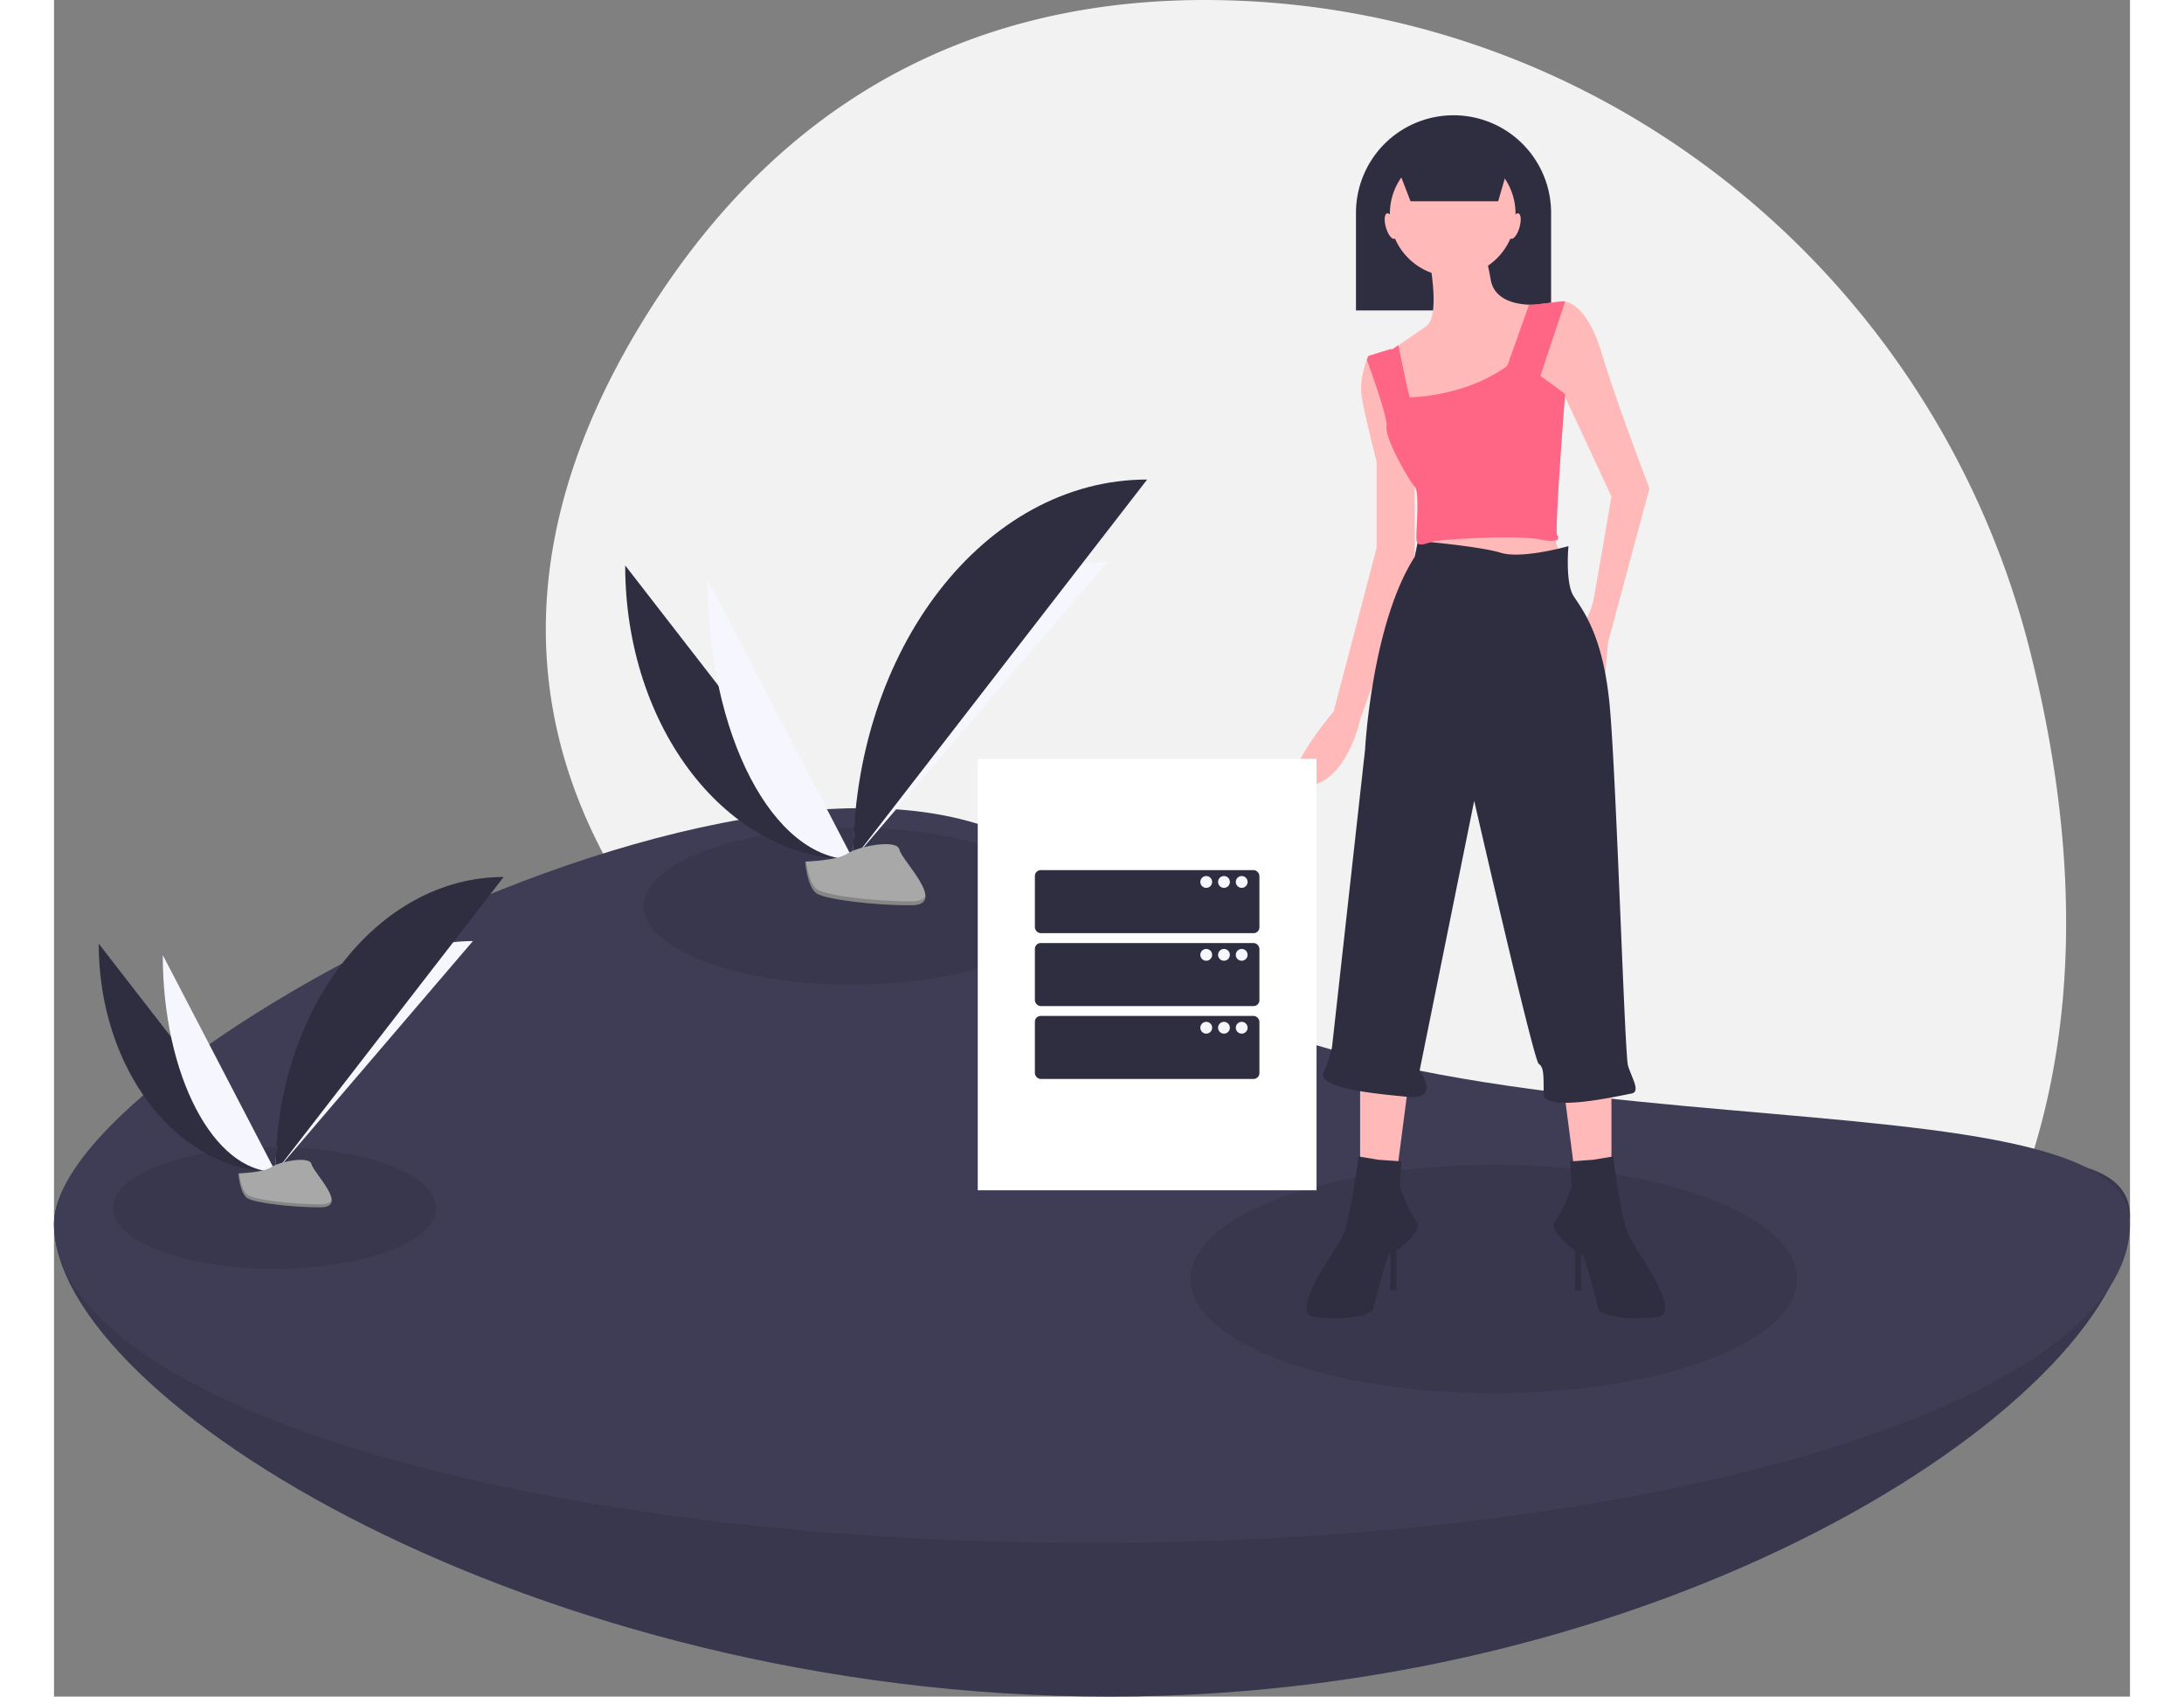 <svg xmlns="http://www.w3.org/2000/svg" id="fe35142f-6e52-48fa-b148-e7bb43d508cf" width="990" height="768.857" data-name="Layer 1" viewBox="0 0 990 808.857"><rect x="0" y="0" width="990" height="808.857" fill="#808080" stroke="none"/><title>personal data</title><path fill="#f2f2f2" d="M1047.085,354.958C1002.168,178.337,846.968,50.841,664.796,45.727c-96.309-2.703-197.652,29.238-271.438,141.012-131.9,199.808,8.106,337.882,105.713,403.492a610.757,610.757,0,0,1,126.241,113.465c65.931,78.238,192.767,175.459,343.823,23.128C1078.622,616.415,1077.003,472.606,1047.085,354.958Z" transform="translate(-105 -45.571)"/><path fill="#3f3d56" d="M1095,625.244c0,84.037-213.166,229.184-486.546,229.184S105,713.039,105,629.002s410.465-216.034,503.454-78.899S1095,541.207,1095,625.244Z" transform="translate(-105 -45.571)"/><path d="M1095,625.244c0,84.037-213.166,229.184-486.546,229.184S105,713.039,105,629.002s410.465-216.034,503.454-78.899S1095,541.207,1095,625.244Z" opacity=".1" transform="translate(-105 -45.571)"/><path fill="#3f3d56" d="M1095,629.002c0,84.037-221.619,152.163-495,152.163S105,713.039,105,629.002,507.011,339.704,600,476.838,1095,544.964,1095,629.002Z" transform="translate(-105 -45.571)"/><ellipse cx="686.613" cy="609.73" opacity=".1" rx="144.649" ry="54.478"/><ellipse cx="105.199" cy="575.916" opacity=".1" rx="77.021" ry="29.008"/><path fill="#2f2e41" d="M126.318,495.442c0,60.129,37.722,108.785,84.339,108.785" transform="translate(-105 -45.571)"/><path fill="#f6f6ff" d="M210.657,604.227c0-60.805,42.095-110.007,94.117-110.007" transform="translate(-105 -45.571)"/><path fill="#f6f6ff" d="M156.875,500.893c0,57.116,24.054,103.334,53.781,103.334" transform="translate(-105 -45.571)"/><path fill="#2f2e41" d="M210.657,604.227c0-77.695,48.656-140.564,108.785-140.564" transform="translate(-105 -45.571)"/><path fill="#a8a8a8" d="M192.914,604.994s11.961-.368,15.565-2.935,18.398-5.632,19.293-1.515,17.975,20.474,4.471,20.583-31.376-2.103-34.974-4.295S192.914,604.994,192.914,604.994Z" transform="translate(-105 -45.571)"/><path d="M232.484,619.693c-13.503.109-31.376-2.103-34.974-4.295-2.74-1.669-3.832-7.657-4.197-10.42-.253.011-.399.016-.399.016s.758,9.646,4.355,11.838,21.47,4.404,34.974,4.295c3.898-.031,5.244-1.418,5.17-3.472C236.872,618.895,235.385,619.67,232.484,619.693Z" opacity=".2" transform="translate(-105 -45.571)"/><ellipse cx="380.502" cy="432.026" opacity=".1" rx="99.269" ry="37.387"/><path fill="#2f2e41" d="M377.391,315.142c0,77.498,48.618,140.208,108.701,140.208" transform="translate(-105 -45.571)"/><path fill="#f6f6ff" d="M486.092,455.351c0-78.369,54.255-141.784,121.304-141.784" transform="translate(-105 -45.571)"/><path fill="#f6f6ff" d="M416.775,322.168c0,73.615,31.003,133.183,69.316,133.183" transform="translate(-105 -45.571)"/><path fill="#2f2e41" d="M486.092,455.351c0-100.138,62.71-181.168,140.208-181.168" transform="translate(-105 -45.571)"/><path fill="#a8a8a8" d="M463.224,456.339s15.416-.475,20.061-3.783,23.713-7.258,24.866-1.953,23.167,26.388,5.763,26.529-40.439-2.711-45.076-5.535S463.224,456.339,463.224,456.339Z" transform="translate(-105 -45.571)"/><path d="M514.224,475.285c-17.404.14-40.439-2.711-45.076-5.535-3.531-2.151-4.938-9.869-5.409-13.43-.326.014-.515.02-.515.02s.976,12.433,5.613,15.257,27.672,5.676,45.076,5.535c5.024-.041,6.759-1.828,6.664-4.475C519.879,474.256,517.963,475.255,514.224,475.285Z" opacity=".2" transform="translate(-105 -45.571)"/><path fill="#2f2e41" d="M667.408,54.953h0a46.524,46.524,0,0,1,46.524,46.524V148a0,0,0,0,1,0,0H620.884a0,0,0,0,1,0,0V101.476a46.524,46.524,0,0,1,46.524-46.524Z"/><path fill="#ffb9b9" d="M811.44,190.812l-.678,4.392-2.476,16.11v24.445l-28.387,13.405L753.877,251.529l-10.251-33.481-1.577-5.157s.457-.308,1.254-.836c.694-.473,1.656-1.12,2.807-1.893,3.485-2.342,8.658-5.859,13.287-9.1,7.885-5.52,0-39.427,0-39.427l26.022-2.366s2.366,6.308,4.731,19.713c1.774,10.054,12.861,11.678,18.294,11.86A26.419,26.419,0,0,0,811.44,190.812Z" transform="translate(-105 -45.571)"/><polygon fill="#ffb9b9" points="622.855 514.276 622.855 572.627 638.626 572.627 646.511 511.91 622.855 514.276"/><path fill="#2f2e41" d="M736.529,598.485l-9.462-1.577s-3.943,31.541-7.885,38.638-25.233,36.273-13.405,37.85,27.599,0,28.387-3.943,7.097-27.599,7.885-26.022,0,17.348,0,17.348h3.154V641.855s13.405-9.462,9.462-14.194-7.885-16.559-7.885-16.559l.789-11.828Z" transform="translate(-105 -45.571)"/><polygon fill="#ffb9b9" points="742.713 514.276 742.713 572.627 726.942 572.627 719.057 511.91 742.713 514.276"/><path fill="#2f2e41" d="M839.039,598.485l9.462-1.577s3.943,31.541,7.885,38.638,25.233,36.273,13.405,37.85-27.599,0-28.387-3.943-7.097-27.599-7.885-26.022,0,17.348,0,17.348h-3.154V641.855s-13.405-9.462-9.462-14.194,7.885-16.559,7.885-16.559l-.789-11.828Z" transform="translate(-105 -45.571)"/><circle cx="667.013" cy="101.871" r="29.964" fill="#ffb9b9"/><path fill="#ffb9b9" d="M865.849,278.339l-19.713,73.334-2.366,26.022-14.194-26.022s7.885-11.828,9.462-19.713,8.674-49.678,8.674-49.678l-22.174-47.667-.915-1.963L816.96,232.604l-7.885-10.251,4.731-12.617V200.274l-3.044-5.07-1.687-2.815,2.366-1.577,12.617-1.577a5.339,5.339,0,0,1,1.546.103c3.304.607,11.284,4.234,17.379,24.342C850.867,239.701,865.849,278.339,865.849,278.339Z" transform="translate(-105 -45.571)"/><path fill="#ffb9b9" d="M753.877,268.877V316.189L727.855,388.734s-6.308,29.964-25.233,31.541,12.617-35.484,12.617-35.484l20.502-78.065V265.723s-5.52-21.291-7.097-30.753c-1.175-7.065,1.159-14.564,2.421-17.916.426-1.135.733-1.798.733-1.798l10.251-3.154,1.254-.047.323,5.993.789,14.556Z" transform="translate(-105 -45.571)"/><path fill="#ffb9b9" d="M818.537,295.687s5.52,17.348,6.308,18.136-17.348,3.943-17.348,3.943H772.802l-17.348-7.885,1.577-14.982Z" transform="translate(-105 -45.571)"/><path fill="#2f2e41" d="M827.211,305.938s-1.577,17.348,2.366,23.656,14.194,18.136,17.348,52.832,7.097,165.593,8.674,171.113,6.308,12.617,1.577,13.405-41.792,9.462-41.792,0,0-12.617-2.366-14.194-30.753-125.377-30.753-125.377L756.243,555.904s10.251,14.194-5.52,12.617-43.37-3.943-40.215-11.828a77.034,77.034,0,0,0,3.943-11.828l15.771-141.937s3.154-59.929,23.656-91.865l1.577-7.6S784.63,305.938,794.881,309.092,827.211,305.938,827.211,305.938Z" transform="translate(-105 -45.571)"/><path fill="#ff6584" d="M825.539,234.615c-.662,8.619-4.573,60.023-3.848,65.803,0,0,3.943,4.731-7.885,2.366s-46.524,0-50.466.789-8.674,3.943-8.674-1.577,1.577-22.079-.789-24.445-14.194-22.868-13.405-28.387c.568-3.966-5.78-22.166-9.407-32.109.426-1.135.733-1.798.733-1.798l10.251-3.154,1.254-.047c.694-.473,1.656-1.12,2.807-1.893l3.824,18.499,1.577,6.308s26.022,0,46.524-14.982l10.409-29.144a26.419,26.419,0,0,0,2.996-.032l12.617-1.577a5.339,5.339,0,0,1,1.546.103l-11.796,35.382,10.819,7.933,1.009.741S825.602,233.826,825.539,234.615Z" transform="translate(-105 -45.571)"/><polygon fill="#2f2e41" points="688.698 95.956 646.906 95.956 637.443 71.512 695.795 71.512 688.698 95.956"/><ellipse cx="742.443" cy="153.356" fill="#ffb9b9" rx="2.366" ry="6.308" transform="translate(-118.347 167.127) rotate(-16.16)"/><ellipse cx="801.584" cy="153.356" fill="#ffb9b9" rx="6.308" ry="2.366" transform="translate(326.188 835.013) rotate(-73.84)"/><rect width="161.556" height="205.702" x="440.522" y="361.76" fill="#fff"/><rect width="107.078" height="30.057" x="467.761" y="414.83" fill="#2f2e41" rx="2.774"/><circle cx="549.478" cy="420.465" r="2.818" fill="#f6f6ff"/><circle cx="557.932" cy="420.465" r="2.818" fill="#f6f6ff"/><circle cx="566.385" cy="420.465" r="2.818" fill="#f6f6ff"/><rect width="107.078" height="30.057" x="467.761" y="449.583" fill="#2f2e41" rx="2.774"/><circle cx="549.478" cy="455.219" r="2.818" fill="#f6f6ff"/><circle cx="557.932" cy="455.219" r="2.818" fill="#f6f6ff"/><circle cx="566.385" cy="455.219" r="2.818" fill="#f6f6ff"/><rect width="107.078" height="30.057" x="467.761" y="484.336" fill="#2f2e41" rx="2.774"/><circle cx="549.478" cy="489.972" r="2.818" fill="#f6f6ff"/><circle cx="557.932" cy="489.972" r="2.818" fill="#f6f6ff"/><circle cx="566.385" cy="489.972" r="2.818" fill="#f6f6ff"/></svg>